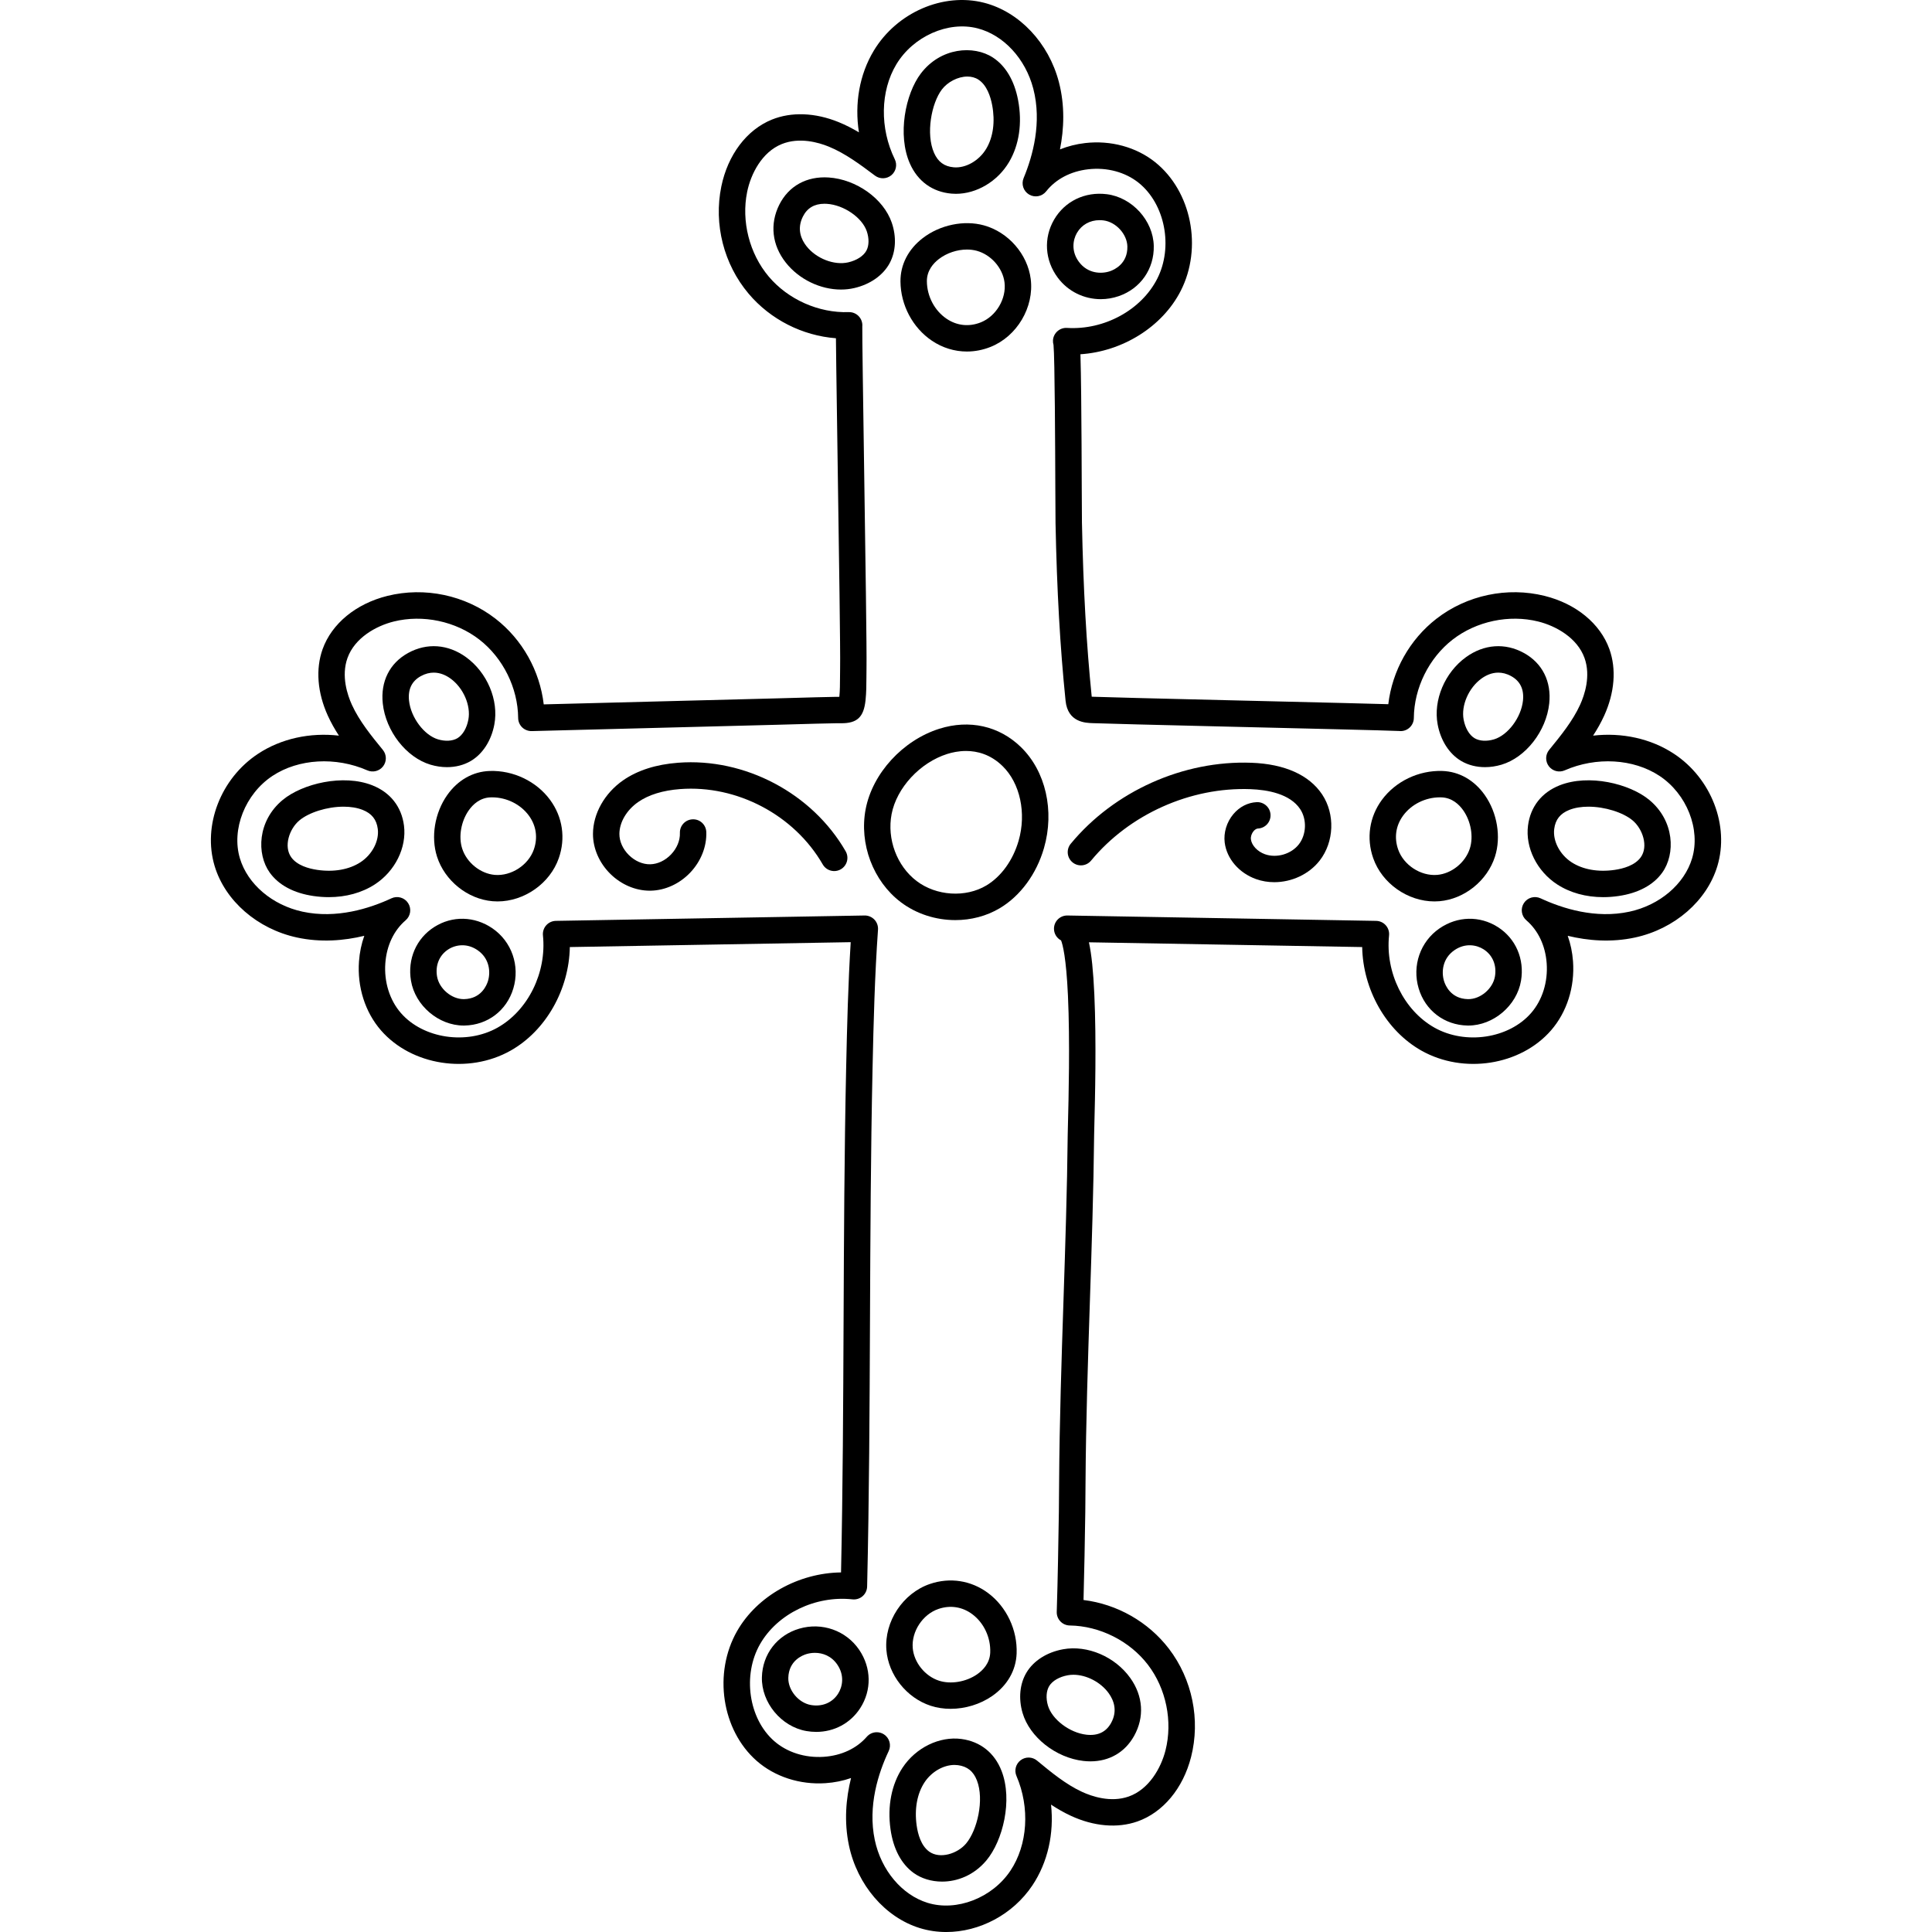 <svg id="Capa_1" enable-background="new 0 0 512.007 512.007" height="512" viewBox="0 0 512.007 512.007" width="512" xmlns="http://www.w3.org/2000/svg"><g><g><path d="m98.66 208.114c-7.725-3.045-18.517-.45-23.747 3.885l.001-.001c-6.678 5.532-6.977 14.306-3.424 19.262 2.356 3.287 6.352 5.428 11.558 6.193 1.383.203 2.75.303 4.09.303 4.55 0 8.781-1.158 12.202-3.382 5.369-3.491 8.472-9.756 7.722-15.589-.644-4.999-3.628-8.79-8.402-10.671zm-3.136 20.393c-2.997 1.949-7.063 2.669-11.459 2.021-2.288-.336-5.341-1.189-6.886-3.345-2.052-2.863-.531-7.532 2.199-9.794h.001c2.506-2.077 7.288-3.608 11.681-3.608 1.806 0 3.545.259 5.033.845 2.426.956 3.704 2.562 4.025 5.054.408 3.172-1.482 6.802-4.594 8.827z"/><path d="m129.782 204.318c-4.464.147-8.464 2.415-11.264 6.388-3.311 4.697-4.371 11.1-2.701 16.313 2.052 6.398 8.105 11.256 14.722 11.816.438.038.877.056 1.315.056 7.056 0 13.88-4.736 16.229-11.45 1.857-5.307 1.023-10.937-2.288-15.445-3.629-4.943-9.755-7.88-16.013-7.678zm11.694 20.81c-1.45 4.143-5.994 7.091-10.348 6.732-3.816-.323-7.452-3.258-8.646-6.979-1.008-3.146-.302-7.222 1.757-10.144 1.065-1.51 2.93-3.33 5.773-3.424.132-.004.264-.006.396-.006 3.834 0 7.539 1.828 9.744 4.831 1.953 2.658 2.423 5.85 1.324 8.99z"/><path d="m118.463 203.305c2.292 0 4.47-.551 6.302-1.632 3.165-1.866 5.439-5.395 6.243-9.683 1.204-6.432-1.882-13.765-7.505-17.834-4.768-3.45-10.365-3.852-15.356-1.105-4.886 2.689-7.331 7.567-6.706 13.385.786 7.332 6.225 14.304 12.649 16.217 1.464.437 2.941.652 4.373.652zm-10.063-17.615c-.322-2.999.728-5.188 3.121-6.505 1.214-.668 2.364-.931 3.422-.931 1.8 0 3.333.761 4.456 1.573 3.396 2.458 5.429 7.133 4.728 10.874-.425 2.267-1.515 4.114-2.918 4.941-1.287.76-3.2.874-5.121.301 0 0 0 0-.001 0-3.688-1.096-7.208-5.792-7.687-10.253z"/><path d="m130.502 246.025c-4.751-3.258-10.666-3.391-15.437-.345-4.755 3.035-7.11 8.488-6.147 14.231 1.106 6.597 7.337 11.873 13.959 11.873.082 0 .165-.001.247-.003 6.098-.122 11.167-3.978 12.914-9.823 1.801-6.025-.423-12.428-5.536-15.933zm-1.17 13.928c-.332 1.11-1.77 4.739-6.347 4.83-.037.001-.074.002-.111.002-3.23 0-6.509-2.791-7.052-6.031-.499-2.97.627-5.651 3.01-7.172.976-.623 2.27-1.074 3.695-1.074 1.278 0 2.663.363 4.018 1.291 3.2 2.194 3.501 5.764 2.787 8.154z"/><path d="m437.095 211.999c-5.232-4.336-16.023-6.93-23.749-3.885-4.774 1.882-7.758 5.672-8.4 10.672-.75 5.833 2.353 12.098 7.723 15.59 3.42 2.224 7.65 3.382 12.201 3.382 1.34 0 2.707-.101 4.09-.304 5.206-.765 9.202-2.906 11.558-6.193 3.551-4.957 3.253-13.731-3.423-19.262zm-2.267 15.184c-1.545 2.155-4.598 3.009-6.886 3.345-4.395.647-8.462-.073-11.458-2.021-3.113-2.025-5.003-5.655-4.595-8.828.32-2.491 1.599-4.097 4.025-5.053 1.488-.587 3.228-.845 5.034-.845 4.392 0 9.175 1.532 11.681 3.608 2.73 2.262 4.251 6.931 2.199 9.794z"/><path d="m381.468 238.834c6.616-.56 12.67-5.419 14.722-11.817 1.67-5.212.609-11.614-2.701-16.312-2.8-3.972-6.8-6.241-11.264-6.388-6.25-.202-12.383 2.736-16.014 7.677-3.311 4.508-4.145 10.138-2.288 15.445 2.35 6.715 9.174 11.451 16.229 11.451.439 0 .878-.019 1.316-.056zm-10.937-13.707c-1.099-3.139-.629-6.331 1.323-8.989 2.206-3.004 5.91-4.831 9.745-4.831.131 0 .264.002.396.006 2.843.094 4.708 1.914 5.772 3.424 2.059 2.921 2.765 6.997 1.757 10.143-1.193 3.721-4.829 6.656-8.645 6.979-4.364.364-8.898-2.588-10.348-6.732z"/><path d="m403.861 173.052c-4.99-2.747-10.588-2.346-15.356 1.105-5.623 4.069-8.709 11.402-7.505 17.835.804 4.287 3.078 7.816 6.242 9.682 1.833 1.081 4.011 1.632 6.303 1.632 1.432 0 2.909-.215 4.373-.651h-.001c6.426-1.913 11.864-8.884 12.65-16.217.625-5.818-1.82-10.697-6.706-13.386zm-.254 12.638c-.478 4.461-3.999 9.157-7.686 10.255-.001 0-.001 0-.001 0-1.918.572-3.832.46-5.122-.302-1.402-.827-2.492-2.674-2.917-4.94-.701-3.742 1.331-8.417 4.728-10.875 1.123-.813 2.655-1.573 4.456-1.573 1.058 0 2.208.262 3.422.931 2.393 1.316 3.442 3.505 3.12 6.504z"/><path d="m396.942 245.68c-4.772-3.045-10.688-2.912-15.436.345-5.113 3.505-7.338 9.908-5.536 15.933 1.747 5.846 6.816 9.702 12.914 9.823.082.001.164.003.247.003 6.622 0 12.853-5.276 13.959-11.873.962-5.743-1.393-11.196-6.148-14.231zm-.757 13.074c-.549 3.277-3.892 6.106-7.163 6.029-4.576-.091-6.015-3.72-6.347-4.83-.714-2.39-.413-5.96 2.787-8.154 2.863-1.963 5.861-1.4 7.713-.217 2.383 1.52 3.509 4.201 3.01 7.172z"/><path d="m252.154 51.313c.39.034.781.051 1.174.051 5.489 0 11.034-3.27 14.082-8.412 2.692-4.542 3.545-10.367 2.401-16.404-.979-5.17-3.284-9.075-6.665-11.292-5.102-3.344-13.853-2.683-19.104 4.216-4.114 5.406-6.262 16.295-2.899 23.888 2.076 4.693 5.988 7.518 11.011 7.953zm-2.542-27.601c1.513-1.988 4.244-3.425 6.757-3.425 1.054 0 2.068.253 2.939.824 2.218 1.454 3.196 4.468 3.627 6.74.826 4.362.277 8.457-1.546 11.532-1.894 3.194-5.453 5.233-8.63 4.956-2.503-.217-4.16-1.429-5.216-3.813-2.223-5.018-.713-13.159 2.069-16.814z"/><path d="m246.967 90.294c2.822 1.898 6.02 2.865 9.268 2.865 2.095 0 4.211-.402 6.261-1.216 7.022-2.789 11.604-10.527 10.659-18.001-.834-6.588-5.94-12.435-12.416-14.22-5.273-1.452-11.629-.13-16.187 3.373-3.854 2.961-5.954 7.052-5.916 11.518.053 6.251 3.245 12.259 8.331 15.681zm1.851-21.65c2.1-1.613 4.863-2.511 7.45-2.511.903 0 1.786.11 2.611.337 3.767 1.038 6.85 4.549 7.33 8.35.549 4.333-2.218 8.997-6.298 10.617-3.091 1.228-6.301.891-9.036-.951-3.198-2.151-5.206-5.958-5.239-9.933-.024-2.843 1.717-4.782 3.182-5.909z"/><path d="m235.787 69.711c1.631-3.047 1.828-6.95.539-10.707-2.177-6.34-9.366-11.485-16.726-11.969-5.829-.383-10.611 2.261-13.098 7.254-2.538 5.102-1.904 10.678 1.74 15.298 3.529 4.475 9.186 7.149 14.627 7.149 1.186 0 2.36-.127 3.501-.39 4.251-.979 7.683-3.398 9.417-6.635zm-6.172-3.305c-.768 1.435-2.568 2.601-4.816 3.119-3.705.855-8.464-.981-11.06-4.273-1.363-1.728-2.638-4.492-.969-7.845 1.127-2.265 3.049-3.41 5.718-3.41.213 0 .431.007.653.022 4.477.294 9.314 3.617 10.564 7.256.649 1.895.616 3.813-.09 5.131z"/><path d="m291.717 79.283c1.587 0 3.197-.262 4.768-.803 5.769-1.988 9.411-7.212 9.28-13.31-.144-6.713-5.728-12.86-12.447-13.703-5.773-.726-11.128 1.855-13.965 6.732-2.844 4.892-2.467 10.796.983 15.408 2.733 3.652 6.967 5.676 11.381 5.676zm-6.311-17.565c1.253-2.155 3.448-3.371 5.999-3.371.342 0 .69.022 1.043.066 3.297.414 6.25 3.642 6.32 6.908.099 4.576-3.468 6.163-4.563 6.541-2.359.813-5.938.659-8.263-2.448-2.078-2.779-1.64-5.798-.536-7.696z"/><path d="m443.627 199.765c-6.143-4.052-13.798-5.688-21.436-4.813 1.087-1.666 2.084-3.413 2.933-5.275 2.781-6.109 3.275-12.374 1.392-17.643-2.423-6.77-8.841-12.046-17.171-14.115-9.895-2.459-20.607-.195-28.661 6.052-7.101 5.506-11.717 13.786-12.766 22.654-.333-.01-.686-.02-1.059-.031-2.743-.078-6.537-.177-10.738-.283-8.395-.211-18.416-.448-24.928-.602-3.341-.079-5.757-.136-6.551-.157-3.85-.099-7.699-.191-11.55-.284-7.618-.183-15.495-.372-23.234-.613-.121-.004-.325-.01-.538-.021-1.408-13.861-2.232-28.537-2.59-46.144-.02-.963-.032-4.458-.05-8.881-.027-7.106-.064-16.838-.155-24.896-.05-4.421-.111-7.871-.182-10.253-.006-.196-.012-.388-.018-.577 11.15-.73 21.712-7.267 26.582-16.803 5.834-11.423 2.851-26.408-6.79-34.114-4.995-3.992-11.751-5.834-18.526-5.055-2.36.271-4.605.841-6.686 1.683 1.075-5.419 1.345-11.59-.294-17.872-2.702-10.354-10.475-18.592-19.805-20.989-10.847-2.787-23.148 2.563-29.257 12.718-3.794 6.306-5.113 14.023-3.923 21.618-1.709-1.017-3.495-1.94-5.392-2.711-6.221-2.527-12.5-2.762-17.686-.66-6.663 2.7-11.67 9.331-13.393 17.739-2.047 9.985.656 20.598 7.232 28.388 5.793 6.863 14.25 11.131 23.146 11.816.018 1.947.049 4.653.092 7.914.09 6.878.229 16.227.375 26.108.341 22.996.727 49.059.64 53.161-.019.837-.021 1.682-.024 2.53-.006 1.863-.012 3.628-.18 5.316-.277-.003-.581-.002-.908.004-3.579.063-7.158.165-10.737.267-1.77.051-3.538.101-5.307.146l-61.389 1.583c-1.039-8.884-5.658-17.182-12.77-22.697-8.056-6.248-18.767-8.51-28.662-6.052-8.33 2.069-14.748 7.346-17.171 14.116-1.884 5.268-1.39 11.533 1.392 17.643.849 1.863 1.846 3.609 2.933 5.275-7.639-.877-15.294.761-21.437 4.813-9.895 6.524-14.729 19.039-11.497 29.758 2.78 9.223 11.334 16.649 21.789 18.92 6.344 1.377 12.499.853 17.869-.445-.755 2.114-1.231 4.38-1.405 6.751-.499 6.805 1.621 13.475 5.816 18.301 8.099 9.315 23.194 11.675 34.365 5.374 9.38-5.29 15.489-16.206 15.693-27.443l74.436-1.295c-.684 11.057-.963 22.061-1.207 33.272-.486 22.359-.586 45.085-.682 67.061-.096 21.866-.195 44.437-.675 66.693-11.237.137-22.188 6.179-27.536 15.526-6.369 11.134-4.101 26.243 5.164 34.397 4.8 4.225 11.468 6.384 18.266 5.928 2.371-.159 4.641-.622 6.759-1.364-1.332 5.363-1.893 11.515-.555 17.866 2.207 10.469 9.581 19.067 18.786 21.904 2.279.703 4.642 1.039 7.013 1.039 8.76 0 17.634-4.599 22.815-12.354 4.089-6.119 5.772-13.765 4.943-21.408 1.659 1.097 3.4 2.105 5.258 2.964 6.093 2.82 12.353 3.353 17.634 1.5 6.783-2.38 12.099-8.766 14.22-17.083 2.518-9.878.32-20.606-5.877-28.699-5.475-7.147-13.746-11.817-22.626-12.909.22-7.796.346-15.656.468-23.289 0 0 .061-7.264.064-7.91.101-15.979.637-32.241 1.155-47.967.478-14.475.971-29.444 1.126-44.194.005-.462.028-1.376.061-2.646.169-6.588.564-22.016-.009-34.498-.277-6.059-.721-10.557-1.432-13.795l72.415 1.26c.204 11.238 6.314 22.153 15.693 27.443 11.173 6.302 26.268 3.942 34.365-5.374 4.195-4.826 6.315-11.497 5.816-18.301-.174-2.37-.65-4.637-1.405-6.75 5.37 1.298 11.522 1.822 17.869.445 10.455-2.271 19.009-9.697 21.789-18.92 3.235-10.722-1.6-23.237-11.494-29.761zm4.795 27.737c-2.059 6.826-8.564 12.361-16.574 14.1-9.004 1.957-17.794-.844-23.583-3.538-1.586-.738-3.473-.192-4.419 1.278-.947 1.471-.663 3.414.664 4.552 3.128 2.683 5.039 6.719 5.379 11.366.363 4.958-1.138 9.768-4.118 13.197-5.896 6.783-17.401 8.519-25.643 3.87-8.083-4.56-13.022-14.604-12.011-24.425.1-.975-.212-1.947-.862-2.681-.65-.733-1.578-1.16-2.559-1.177l-81.818-1.424c-.021-.001-.041-.001-.062-.001-1.904 0-3.465 1.527-3.498 3.439-.024 1.371.742 2.571 1.88 3.165.412 1.032 1.354 4.438 1.821 14.612.561 12.233.17 27.485.004 33.998-.034 1.321-.059 2.272-.064 2.752-.154 14.671-.646 29.6-1.122 44.037-.52 15.772-1.058 32.081-1.159 48.153-.004.664-.064 7.843-.064 7.843-.14 8.706-.284 17.71-.565 26.547-.03.938.318 1.85.967 2.529.648.679 1.543 1.069 2.482 1.082 7.945.112 15.884 4.1 20.717 10.409 4.831 6.309 6.613 15.012 4.65 22.713-1.189 4.664-4.377 10.32-9.755 12.207-4.789 1.682-9.811-.059-12.376-1.247-4.294-1.987-8.167-5.186-11.914-8.281-1.247-1.03-3.035-1.071-4.329-.101-1.293.97-1.754 2.7-1.113 4.185 3.612 8.386 2.983 18.24-1.604 25.104-4.827 7.222-14.264 10.882-21.945 8.515-6.814-2.1-12.309-8.639-13.999-16.659-1.9-9.017.954-17.79 3.683-23.561.748-1.581.214-3.471-1.251-4.427-.587-.384-1.252-.569-1.911-.569-.985 0-1.958.414-2.645 1.206-2.702 3.112-6.75 4.998-11.398 5.31-4.972.335-9.762-1.198-13.172-4.199-6.746-5.938-8.412-17.452-3.713-25.667 4.608-8.055 14.681-12.934 24.498-11.861.974.103 1.949-.201 2.686-.847.737-.645 1.17-1.571 1.193-2.551.552-23.477.656-47.335.758-70.406.096-21.947.195-44.641.68-66.939.27-12.409.584-24.557 1.444-36.744.069-.979-.276-1.942-.951-2.655-.677-.713-1.661-1.113-2.6-1.091l-81.82 1.424c-.98.017-1.908.444-2.559 1.177-.65.733-.963 1.706-.862 2.681 1.011 9.822-3.928 19.866-12.011 24.425-8.241 4.65-19.745 2.913-25.643-3.87-2.98-3.429-4.481-8.239-4.118-13.197.34-4.647 2.251-8.683 5.379-11.366 1.327-1.138 1.611-3.081.664-4.552-.947-1.47-2.832-2.016-4.419-1.278-5.788 2.694-14.576 5.495-23.583 3.538-8.01-1.739-14.516-7.274-16.574-14.1-2.321-7.699 1.396-17.111 8.649-21.893 6.894-4.546 16.75-5.115 25.113-1.451 1.475.647 3.212.199 4.191-1.089.978-1.287.947-3.077-.075-4.33-3.071-3.764-6.246-7.657-8.208-11.963-1.172-2.573-2.881-7.603-1.171-12.384 1.92-5.367 7.596-8.52 12.267-9.68 7.712-1.917 16.403-.082 22.685 4.79 6.278 4.87 10.219 12.832 10.282 20.779.008.939.393 1.836 1.067 2.488.675.653 1.615 1.001 2.522.983l64.756-1.67c1.775-.046 3.551-.097 5.326-.147 3.554-.101 7.107-.203 10.661-.265.456-.009.856-.003 1.209.002 4.289.036 6.04-1.592 6.518-6.07.225-2.104.231-4.2.238-6.227.003-.806.006-1.608.022-2.403.091-4.229-.297-30.36-.639-53.416-.255-17.232-.519-35.039-.476-36.996.016-.156.02-.314.014-.475-.071-1.886-1.622-3.367-3.495-3.367-.039 0-.079.001-.119.002-7.956.262-16.061-3.342-21.187-9.414-5.126-6.073-7.319-14.682-5.724-22.467.966-4.715 3.881-10.516 9.164-12.656 4.706-1.907 9.804-.407 12.421.658 4.386 1.782 8.406 4.793 12.293 7.706 1.293.969 3.083.926 4.329-.104 1.246-1.031 1.624-2.78.915-4.233-4.007-8.205-3.846-18.077.411-25.152 4.479-7.442 13.728-11.549 21.517-9.546 6.905 1.773 12.704 8.044 14.773 15.976 2.326 8.919-.108 17.816-2.56 23.709-.672 1.615-.049 3.478 1.459 4.363 1.51.887 3.44.523 4.522-.852 2.551-3.236 6.505-5.312 11.134-5.844 4.938-.57 9.807.732 13.355 3.568 7.021 5.612 9.231 17.034 4.927 25.462-4.219 8.264-14.027 13.623-23.907 13.009-1.899-.115-3.588 1.35-3.707 3.279-.026.424.024.836.14 1.221.349 3.489.441 27.732.482 38.231.018 4.63.031 7.976.052 8.997.364 17.954 1.21 32.911 2.661 47.071.588 5.741 5.254 5.886 7.246 5.948 7.765.243 15.654.432 23.285.615 3.847.092 7.692.185 11.538.284.796.021 3.216.078 6.565.157 11.262.267 37.422.886 39.728 1.02.145.018.302.031.435.027 1.92 0 3.484-1.548 3.5-3.472 0-.001 0-.001 0-.001.064-7.947 4.004-15.91 10.283-20.779 6.279-4.871 14.973-6.707 22.684-4.79 4.671 1.16 10.347 4.313 12.267 9.679 1.71 4.781.001 9.812-1.171 12.384-1.962 4.307-5.137 8.2-8.208 11.964-1.022 1.253-1.053 3.042-.075 4.33.979 1.288 2.714 1.736 4.191 1.089 8.364-3.665 18.223-3.094 25.113 1.451 7.253 4.783 10.971 14.195 8.649 21.894z"/><path d="m254.81 460.856c-5.818-.777-12.112 2.28-15.635 7.627-2.906 4.409-4.035 10.188-3.179 16.272.732 5.21 2.85 9.22 6.123 11.596 2.029 1.473 4.707 2.299 7.546 2.299 4.064 0 8.455-1.694 11.736-5.604 4.366-5.205 7.027-15.979 4.029-23.723-1.851-4.786-5.623-7.793-10.62-8.467zm1.229 27.691c-2.278 2.717-6.956 4.208-9.808 2.14-2.146-1.558-2.98-4.615-3.303-6.906-.619-4.396.124-8.46 2.092-11.446 1.849-2.806 5.005-4.602 7.938-4.602.308 0 .614.02.916.06 2.49.336 4.088 1.625 5.029 4.056 1.982 5.119.088 13.179-2.864 16.698z"/><path d="m261.839 422.165c-4.485-3.338-10.11-4.207-15.431-2.383-7.146 2.452-12.092 9.964-11.502 17.475.52 6.621 5.343 12.704 11.728 14.793 1.671.547 3.467.813 5.291.813 3.854 0 7.834-1.186 11.036-3.413 3.989-2.775 6.283-6.762 6.457-11.226.244-6.246-2.661-12.4-7.579-16.059zm-2.875 21.538c-2.933 2.04-7.013 2.722-10.152 1.693-3.714-1.215-6.627-4.869-6.927-8.688-.342-4.355 2.643-8.882 6.795-10.306 3.148-1.079 6.336-.59 8.981 1.378 3.093 2.301 4.917 6.198 4.763 10.17-.112 2.844-1.944 4.698-3.46 5.753z"/><path d="m272.031 443.258c-1.774 2.967-2.155 6.856-1.045 10.669 1.872 6.436 8.81 11.917 16.138 12.749.631.072 1.251.107 1.858.107 4.991 0 9.144-2.39 11.567-6.732 2.778-4.976 2.41-10.576-1.011-15.364-4.035-5.648-11.342-8.777-17.788-7.611-4.291.776-7.833 3.029-9.719 6.182zm6.008 3.592c.835-1.397 2.689-2.476 4.96-2.887.478-.086.974-.128 1.476-.128 3.427 0 7.244 1.947 9.368 4.921 1.279 1.791 2.422 4.612.596 7.883-1.331 2.384-3.52 3.422-6.525 3.081-4.457-.506-9.131-4.055-10.206-7.749 0 0 0 0 0-.001-.561-1.922-.437-3.836.331-5.12z"/><path d="m211.816 431.616c-5.855 1.712-9.742 6.757-9.901 12.853-.175 6.713 5.111 13.118 11.783 14.279.881.153 1.755.228 2.615.228 4.744 0 9.059-2.28 11.653-6.289 3.073-4.751 2.977-10.667-.251-15.438-3.473-5.133-9.859-7.397-15.899-5.633zm10.273 17.27c-1.535 2.373-4.214 3.483-7.191 2.966-3.273-.569-6.069-3.934-5.984-7.2.119-4.576 3.756-5.992 4.868-6.317.655-.191 1.398-.307 2.178-.307 2.065 0 4.38.81 5.96 3.144 1.943 2.875 1.362 5.87.169 7.714z"/><path d="m270.549 197.978c-5.761-5.596-13.64-7.363-21.614-4.849-9.682 3.054-17.71 11.814-19.524 21.304-1.756 9.178 1.97 19.073 9.27 24.622 4.168 3.168 9.348 4.783 14.493 4.783 4.146 0 8.271-1.049 11.826-3.179 5.438-3.258 9.692-9.055 11.669-15.902 2.854-9.883.453-20.395-6.12-26.779zm-.605 24.838c-1.492 5.165-4.605 9.481-8.542 11.839-5.49 3.29-13.266 2.796-18.485-1.172-5.234-3.978-7.898-11.105-6.631-17.733v-.001c1.331-6.961 7.536-13.667 14.755-15.943 1.271-.401 3.008-.788 4.973-.788 2.977 0 6.477.892 9.659 3.983 4.667 4.533 6.384 12.497 4.271 19.815z"/><path d="m331.664 202.144c-18.065-.68-36.397 7.543-47.9 21.459-1.233 1.49-1.023 3.696.467 4.928 1.493 1.233 3.698 1.023 4.928-.468 10.145-12.271 26.334-19.52 42.242-18.924 4.512.17 10.457 1.224 13.157 5.277 1.822 2.736 1.673 6.755-.35 9.348-2.02 2.592-5.883 3.719-8.98 2.618-1.987-.706-3.517-2.334-3.721-3.958-.087-.699.188-1.545.702-2.156.169-.2.62-.669 1.167-.695 1.932-.091 3.423-1.73 3.331-3.662-.092-1.931-1.731-3.409-3.661-3.331-2.361.112-4.561 1.241-6.193 3.181-1.763 2.095-2.619 4.911-2.291 7.532.535 4.278 3.803 8.08 8.324 9.686 1.551.551 3.183.814 4.816.814 4.588 0 9.186-2.08 12.027-5.725 3.854-4.942 4.129-12.315.655-17.532-3.437-5.158-9.91-8.06-18.72-8.392z"/><path d="m179.714 202.136c-5.852.446-10.748 2.008-14.554 4.642-4.933 3.414-8.003 8.864-8.012 14.226-.006 3.841 1.674 7.702 4.608 10.592 2.879 2.836 6.673 4.45 10.442 4.45.072 0 .145-.001.217-.002 3.84-.063 7.669-1.811 10.507-4.796 2.837-2.986 4.389-6.9 4.257-10.739-.067-1.931-1.663-3.454-3.618-3.377-1.933.066-3.444 1.687-3.378 3.619.068 1.974-.783 4.042-2.335 5.675-1.552 1.632-3.573 2.587-5.548 2.62-1.982.036-4.027-.855-5.632-2.436-1.604-1.581-2.523-3.62-2.52-5.594.005-3.102 1.92-6.352 4.996-8.48 2.771-1.918 6.505-3.068 11.102-3.419 15.061-1.145 30.255 6.877 37.796 19.972.965 1.676 3.106 2.251 4.779 1.287 1.676-.965 2.252-3.105 1.287-4.78-8.857-15.383-26.709-24.812-44.394-23.46z"/></g></g></svg>